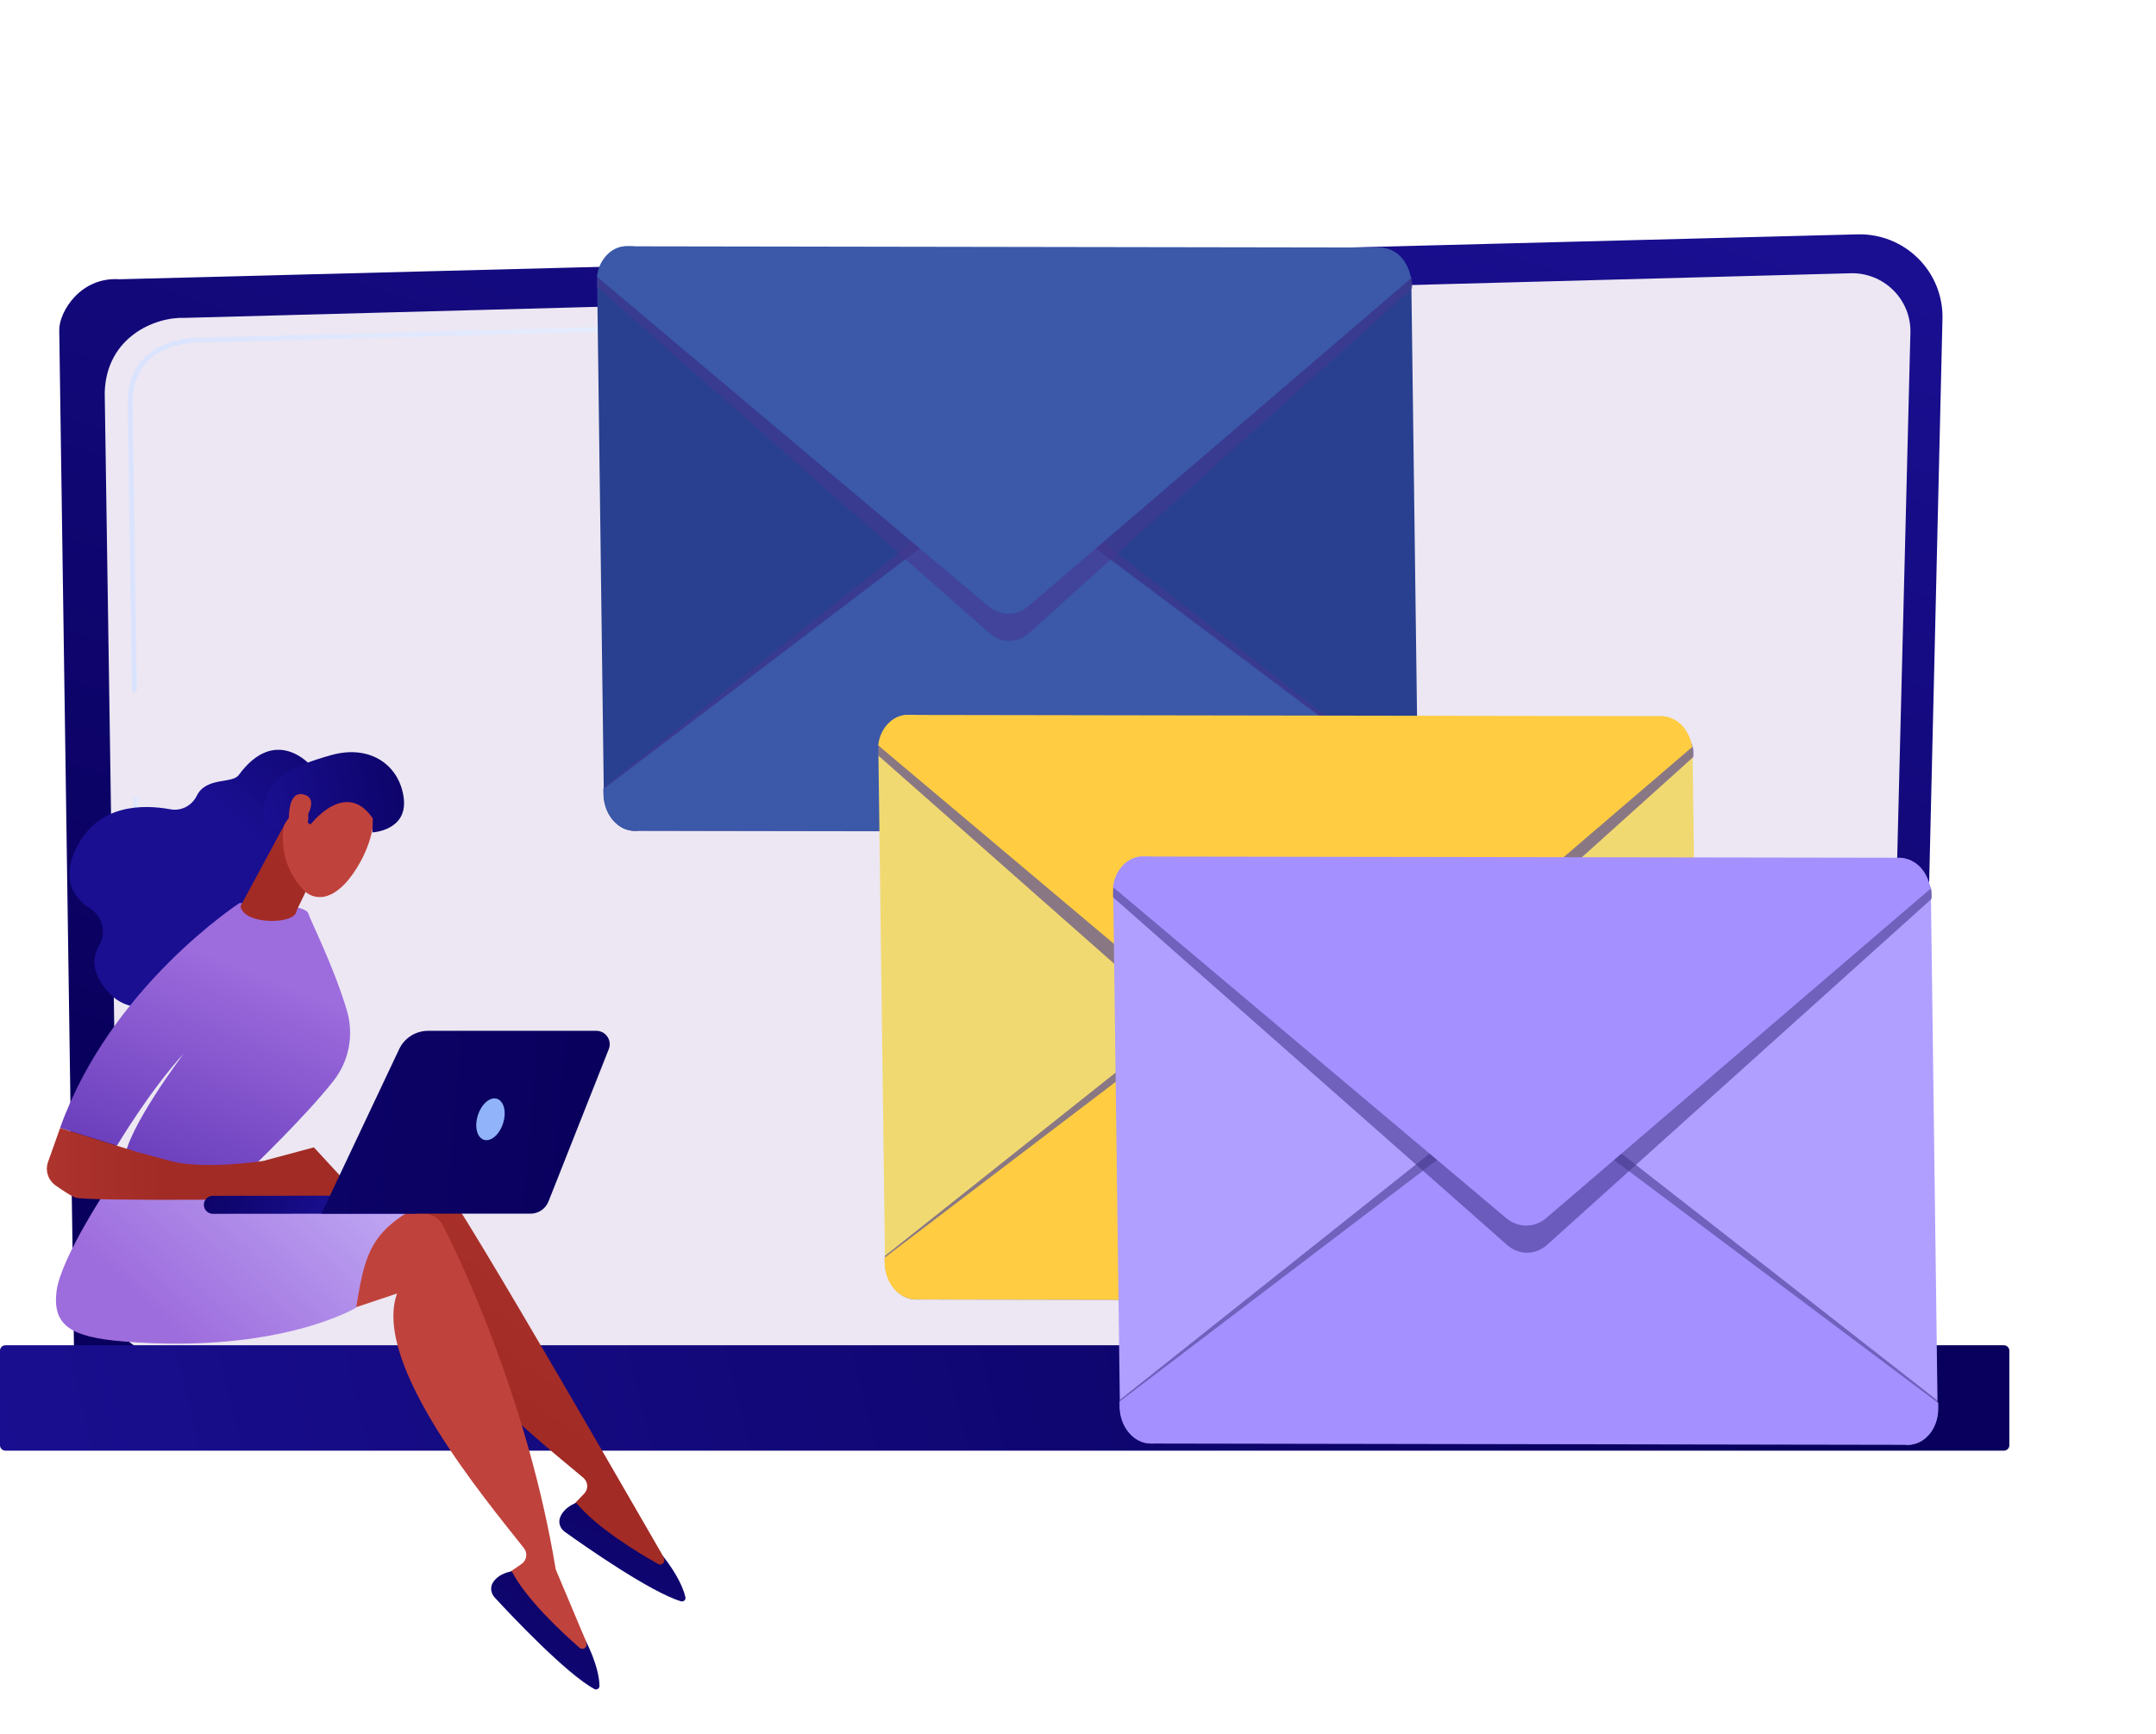 <svg width="46" height="37" viewBox="0 0 46 37" fill="none" xmlns="http://www.w3.org/2000/svg">
<path d="M40.925 28.81C40.925 29.196 40.609 29.511 40.223 29.511H2.28C1.894 29.511 1.579 29.196 1.579 28.81L1.264 7.038C1.264 6.653 1.717 5.902 2.551 5.959L39.631 5.001C40.116 4.988 40.583 5.174 40.926 5.515C41.269 5.856 41.457 6.323 41.444 6.807L40.925 28.81Z" fill="url(#paint0_linear)"/>
<path d="M40.231 28.137C40.231 28.501 39.933 28.801 39.567 28.801H3.196C2.831 28.801 2.531 28.503 2.531 28.137L2.234 8.374C2.27 7.186 3.314 6.757 3.946 6.783L39.485 5.831C39.825 5.822 40.154 5.953 40.396 6.194C40.637 6.433 40.77 6.762 40.76 7.101L40.231 28.137Z" fill="#ECE7F2"/>
<path d="M2.924 18.703C2.896 18.703 2.873 18.68 2.872 18.653L2.849 17.049C2.849 17.02 2.872 16.997 2.899 16.997C2.93 16.997 2.952 17.02 2.952 17.048L2.975 18.651C2.976 18.679 2.953 18.703 2.924 18.703C2.926 18.703 2.924 18.703 2.924 18.703Z" fill="url(#paint1_linear)"/>
<path d="M2.868 14.775C2.84 14.775 2.817 14.752 2.815 14.725L2.725 8.586C2.726 8.176 2.852 7.849 3.1 7.613C3.551 7.183 4.255 7.204 4.284 7.206L15.633 6.902C15.662 6.9 15.685 6.923 15.685 6.952C15.685 6.982 15.664 7.005 15.635 7.005L4.283 7.309C4.25 7.307 3.589 7.287 3.171 7.688C2.945 7.905 2.829 8.207 2.828 8.586L2.918 14.725C2.92 14.752 2.897 14.775 2.868 14.775Z" fill="url(#paint2_linear)"/>
<path d="M42.755 30.956H0.115C0.052 30.956 0 30.904 0 30.841V28.823C0 28.76 0.052 28.707 0.115 28.707H42.755C42.819 28.707 42.871 28.76 42.871 28.823V30.841C42.871 30.905 42.819 30.956 42.755 30.956Z" fill="url(#paint3_linear)"/>
<path d="M14.15 33.212C14.142 33.209 9.917 25.823 9.346 25.128C9.251 25.012 9.102 24.952 8.951 24.97L7.771 25.11L6.386 28.102L8.693 26.759C8.465 28.337 11.429 30.68 12.445 31.534C12.549 31.622 12.558 31.777 12.464 31.873L12.058 32.297C12.724 32.971 13.493 33.404 14.36 33.606L14.15 33.212Z" fill="url(#paint4_linear)"/>
<path d="M12.295 32.07C12.295 32.07 12.037 32.153 11.949 32.383C11.908 32.494 11.952 32.618 12.049 32.687C12.475 32.993 13.882 33.977 14.531 34.171C14.585 34.186 14.636 34.139 14.624 34.085C14.59 33.934 14.482 33.633 14.135 33.192L14.165 33.255C14.205 33.335 14.118 33.418 14.041 33.374C13.606 33.13 12.721 32.593 12.295 32.07Z" fill="url(#paint5_linear)"/>
<path d="M12.505 35.025C12.497 35.02 11.863 33.495 11.857 33.49C11.276 29.958 9.858 26.933 9.441 26.136C9.37 26.002 9.236 25.913 9.086 25.901L7.903 25.8L5.94 28.45L8.472 27.602C7.929 29.1 10.358 31.995 11.179 33.037C11.262 33.143 11.239 33.297 11.128 33.374L10.645 33.707C11.161 34.502 11.826 35.081 12.635 35.453L12.505 35.025Z" fill="url(#paint6_linear)"/>
<path d="M10.92 33.532C10.92 33.532 10.65 33.561 10.517 33.77C10.454 33.87 10.473 34 10.553 34.088C10.908 34.473 12.086 35.722 12.683 36.043C12.732 36.069 12.79 36.032 12.79 35.977C12.789 35.823 12.744 35.507 12.494 35.005L12.512 35.072C12.535 35.158 12.432 35.221 12.366 35.163C11.989 34.834 11.231 34.131 10.92 33.532Z" fill="url(#paint7_linear)"/>
<path d="M2.365 25.242C2.365 25.242 1.294 26.832 1.206 27.556C1.119 28.281 1.502 28.532 2.623 28.625C5.956 28.9 7.6 27.904 7.6 27.904C7.828 26.452 7.991 26.082 9.895 25.293C9.895 25.293 7.486 25.483 7.002 25.296C6.516 25.109 2.365 25.242 2.365 25.242Z" fill="url(#paint8_linear)"/>
<path d="M6.632 16.338C6.632 16.338 5.886 15.458 5.094 16.538C4.951 16.733 4.399 16.572 4.198 16.982C4.093 17.193 3.868 17.313 3.636 17.27C3.058 17.164 2.112 17.155 1.646 18.06C1.289 18.751 1.565 19.154 1.921 19.385C2.183 19.554 2.277 19.898 2.118 20.167C1.966 20.423 1.938 20.772 2.329 21.191C3.207 22.131 4.944 20.595 4.944 20.595L6.323 17.339L6.632 16.338Z" fill="url(#paint9_linear)"/>
<path d="M5.259 25.032C5.259 25.032 6.504 23.846 7.118 23.061C7.45 22.638 7.553 22.079 7.401 21.563C7.121 20.62 6.623 19.645 6.578 19.492C6.509 19.259 5.111 19.27 5.111 19.27C5.111 19.27 2.361 21.051 1.281 24.07L2.495 24.448C2.495 24.448 3.213 23.246 3.922 22.481C3.922 22.481 2.695 24.1 2.652 24.763L5.259 25.032Z" fill="url(#paint10_linear)"/>
<path d="M7.634 25.5L6.697 24.484L5.616 24.774C5.616 24.774 4.355 24.969 3.633 24.774C2.912 24.579 2.912 24.579 2.912 24.579L1.282 24.072L1.025 24.795C0.96 24.978 1.025 25.182 1.185 25.296C1.326 25.396 1.491 25.506 1.597 25.552C1.812 25.646 6.545 25.582 6.545 25.582L7.634 25.5Z" fill="url(#paint11_linear)"/>
<path d="M6.072 17.593L5.132 19.337C5.193 19.718 6.155 19.729 6.302 19.502C6.318 19.479 6.325 19.453 6.331 19.425L6.893 18.259C6.917 18.146 6.605 17.763 6.502 17.708L6.128 17.51C5.987 17.433 6.587 17.427 6.072 17.593Z" fill="url(#paint12_linear)"/>
<path d="M7.972 17.184C7.972 17.184 8.078 17.774 7.613 18.522C7.149 19.271 6.688 19.237 6.454 18.97C6.218 18.703 5.939 18.258 6.066 17.511C6.194 16.763 7.812 16.432 7.972 17.184Z" fill="url(#paint13_linear)"/>
<path d="M6.628 17.593C6.628 17.593 7.378 16.608 7.955 17.467L7.946 17.763C7.946 17.763 8.695 17.728 8.615 17.038C8.533 16.349 7.921 15.877 7.072 16.112C6.223 16.347 5.728 16.616 5.633 17.204C5.537 17.792 6.017 17.696 6.017 17.696C6.017 17.696 6.2 17.29 6.423 17.263C6.645 17.235 6.565 17.556 6.565 17.556L6.628 17.593Z" fill="url(#paint14_linear)"/>
<path d="M6.456 17.565C6.456 17.565 6.845 17.061 6.491 16.957C6.138 16.852 6.15 17.451 6.173 17.674L6.456 17.565Z" fill="url(#paint15_linear)"/>
<path d="M4.533 25.902C4.536 25.902 4.539 25.902 4.542 25.902L8.85 25.898C8.957 25.898 9.043 25.812 9.043 25.706C9.043 25.6 8.957 25.512 8.849 25.514L4.541 25.518C4.435 25.518 4.349 25.605 4.349 25.71C4.35 25.813 4.432 25.898 4.533 25.902Z" fill="url(#paint16_linear)"/>
<path d="M12.723 21.997H9.135C8.87 21.997 8.629 22.149 8.516 22.389L6.858 25.899H11.317C11.488 25.899 11.642 25.795 11.703 25.637L12.989 22.387C13.063 22.201 12.924 21.997 12.723 21.997Z" fill="url(#paint17_linear)"/>
<path d="M10.196 23.799C10.118 24.04 10.176 24.275 10.324 24.322C10.473 24.37 10.656 24.213 10.733 23.972C10.811 23.731 10.753 23.496 10.605 23.448C10.456 23.399 10.273 23.557 10.196 23.799Z" fill="#91B3FA"/>
<path d="M21.512 11.797C21.488 11.831 21.457 11.86 21.423 11.888L20.591 12.508L20.258 12.759L13.581 17.73L13.544 17.729C13.479 17.729 13.416 17.718 13.354 17.695C13.344 17.692 13.337 17.69 13.33 17.685C13.225 17.643 13.132 17.567 13.06 17.472C13.053 17.464 13.045 17.452 13.039 17.444C13.018 17.417 13 17.384 12.982 17.354C12.976 17.343 12.973 17.332 12.967 17.321C12.961 17.31 12.958 17.297 12.952 17.286C12.911 17.184 12.884 17.07 12.883 16.948L12.742 6.122L12.742 6.038C12.741 5.997 12.743 5.96 12.746 5.923C12.748 5.918 12.749 5.912 12.75 5.906C12.755 5.86 12.764 5.813 12.777 5.77C12.814 5.636 12.882 5.521 12.971 5.434C12.971 5.434 12.974 5.431 12.977 5.429L13.009 5.397C13.114 5.308 13.244 5.254 13.383 5.255L13.532 5.256L13.742 5.411L14.234 5.77L20.707 10.521L20.949 10.701L21.413 11.043C21.448 11.068 21.479 11.098 21.505 11.13C21.649 11.317 21.653 11.612 21.512 11.797Z" fill="#294090"/>
<path d="M30.249 17.14C30.249 17.143 30.248 17.146 30.247 17.149C30.246 17.155 30.246 17.158 30.245 17.164C30.243 17.172 30.242 17.178 30.241 17.187C30.241 17.187 30.24 17.19 30.239 17.193C30.237 17.208 30.232 17.222 30.229 17.234L30.229 17.237C30.228 17.243 30.224 17.248 30.223 17.257C30.222 17.263 30.221 17.269 30.217 17.274C30.216 17.277 30.216 17.277 30.216 17.28C30.21 17.297 30.204 17.315 30.196 17.331C30.195 17.337 30.192 17.342 30.188 17.348C30.184 17.353 30.183 17.359 30.18 17.364C30.176 17.369 30.175 17.375 30.172 17.38C30.165 17.391 30.16 17.402 30.155 17.413C30.151 17.422 30.148 17.427 30.144 17.432C30.136 17.445 30.126 17.461 30.119 17.472C30.111 17.482 30.104 17.493 30.098 17.5C30.091 17.508 30.084 17.518 30.077 17.526C30.074 17.531 30.07 17.536 30.067 17.539C30.064 17.544 30.061 17.546 30.058 17.548C30.054 17.554 30.05 17.559 30.045 17.56C30.044 17.563 30.042 17.563 30.041 17.566C30.032 17.576 30.022 17.585 30.01 17.594L30.007 17.597C29.998 17.604 29.991 17.611 29.982 17.618C29.979 17.62 29.976 17.622 29.973 17.625C29.97 17.63 29.964 17.631 29.958 17.636C29.955 17.638 29.952 17.641 29.946 17.645C29.94 17.647 29.937 17.652 29.934 17.654C29.904 17.674 29.874 17.694 29.841 17.706C29.838 17.709 29.838 17.709 29.835 17.708C29.832 17.71 29.83 17.709 29.829 17.712C29.823 17.717 29.814 17.721 29.806 17.722C29.792 17.727 29.781 17.73 29.768 17.733C29.759 17.737 29.754 17.738 29.748 17.74C29.743 17.741 29.74 17.741 29.735 17.742C29.729 17.744 29.724 17.746 29.718 17.747L29.716 17.747C29.71 17.748 29.707 17.75 29.702 17.749C29.7 17.748 29.697 17.75 29.697 17.75C29.694 17.75 29.689 17.751 29.686 17.754C29.683 17.753 29.68 17.755 29.678 17.755C29.67 17.756 29.662 17.756 29.654 17.757C29.643 17.757 29.63 17.76 29.619 17.76L29.583 17.759L22.774 12.765L22.435 12.514L21.587 11.891C21.553 11.866 21.522 11.835 21.496 11.803C21.349 11.616 21.345 11.321 21.486 11.136C21.51 11.105 21.539 11.072 21.575 11.048L22.029 10.706L22.268 10.529L28.616 5.801L29.099 5.442L29.305 5.288L29.454 5.288C29.47 5.29 29.485 5.291 29.501 5.292C29.503 5.293 29.506 5.293 29.508 5.294C29.524 5.295 29.539 5.297 29.552 5.3C29.554 5.301 29.559 5.302 29.562 5.303C29.574 5.306 29.587 5.31 29.599 5.313C29.601 5.314 29.604 5.315 29.609 5.316C29.624 5.32 29.641 5.325 29.653 5.331C29.668 5.336 29.683 5.343 29.695 5.349C29.714 5.358 29.733 5.369 29.752 5.381C29.761 5.386 29.773 5.393 29.782 5.402C29.798 5.412 29.814 5.426 29.83 5.44L29.866 5.472C29.866 5.472 29.868 5.473 29.87 5.476C29.879 5.485 29.888 5.494 29.897 5.502C29.903 5.51 29.908 5.515 29.914 5.523C29.934 5.544 29.951 5.567 29.965 5.59C29.973 5.602 29.979 5.613 29.985 5.624C30.013 5.669 30.036 5.716 30.056 5.768C30.061 5.782 30.066 5.796 30.071 5.813C30.08 5.837 30.086 5.861 30.09 5.884C30.092 5.897 30.096 5.907 30.096 5.92C30.097 5.93 30.098 5.936 30.101 5.949C30.103 5.956 30.102 5.959 30.104 5.963C30.106 5.966 30.105 5.969 30.107 5.976C30.108 5.986 30.111 5.999 30.111 6.011C30.112 6.021 30.113 6.031 30.114 6.04C30.114 6.053 30.114 6.068 30.114 6.081L30.114 6.165L30.256 16.989C30.256 17.001 30.256 17.014 30.256 17.029C30.255 17.035 30.256 17.042 30.255 17.048C30.254 17.054 30.256 17.061 30.255 17.066C30.254 17.069 30.253 17.072 30.253 17.072C30.252 17.078 30.252 17.081 30.251 17.084C30.25 17.093 30.251 17.103 30.249 17.112C30.247 17.121 30.248 17.13 30.244 17.138L30.244 17.141C30.25 17.134 30.25 17.137 30.249 17.14Z" fill="#294090"/>
<path opacity="0.6" d="M30.273 16.831L30.273 16.943C30.278 17.394 29.992 17.758 29.632 17.757L13.541 17.731C13.18 17.731 12.885 17.364 12.877 16.916L12.877 16.803L21.067 10.294C21.32 10.093 21.648 10.091 21.909 10.295L30.273 16.831Z" fill="#453890"/>
<path d="M30.266 16.867L30.267 16.977C30.273 17.409 29.985 17.757 29.627 17.757L13.537 17.728C13.176 17.727 12.881 17.377 12.875 16.947L12.873 16.838L21.069 10.602C21.324 10.407 21.651 10.408 21.911 10.602L30.266 16.867Z" fill="#3B58A9"/>
<path opacity="0.6" d="M30.129 6.152L30.085 6.192L22.787 12.76L22.459 13.056L21.959 13.506C21.709 13.73 21.358 13.732 21.101 13.504L20.591 13.053L20.255 12.757L12.784 6.163L12.736 6.122L12.736 6.038C12.735 5.997 12.736 5.96 12.741 5.924C12.779 5.797 12.844 5.684 12.928 5.598L12.931 5.596L12.963 5.561C13.069 5.466 13.199 5.412 13.341 5.41L13.736 5.411L29.112 5.438L29.507 5.438C29.523 5.437 29.539 5.438 29.554 5.442C29.557 5.44 29.559 5.44 29.562 5.441C29.577 5.442 29.593 5.443 29.608 5.448C29.61 5.448 29.615 5.45 29.617 5.45C29.63 5.454 29.642 5.457 29.655 5.461C29.657 5.462 29.66 5.462 29.665 5.464C29.68 5.468 29.695 5.472 29.709 5.479C29.724 5.483 29.738 5.49 29.753 5.497C29.772 5.509 29.791 5.518 29.809 5.532C29.819 5.538 29.831 5.544 29.837 5.552C29.853 5.563 29.872 5.577 29.888 5.591L29.923 5.626C29.926 5.627 29.926 5.627 29.928 5.63C29.936 5.639 29.945 5.648 29.954 5.66C29.961 5.665 29.967 5.673 29.971 5.68C29.991 5.701 30.007 5.725 30.023 5.751C30.032 5.763 30.038 5.774 30.046 5.785C30.074 5.834 30.099 5.884 30.118 5.939L30.122 5.956C30.124 5.96 30.124 5.963 30.125 5.97C30.126 5.979 30.129 5.993 30.129 6.005C30.13 6.015 30.131 6.024 30.132 6.034C30.132 6.046 30.132 6.062 30.132 6.075L30.129 6.152Z" fill="#453890"/>
<path d="M30.113 5.933L22.439 12.511L21.941 12.937C21.693 13.152 21.342 13.151 21.086 12.936L20.577 12.507L12.736 5.905C12.741 5.859 12.75 5.812 12.763 5.769C12.8 5.635 12.868 5.52 12.957 5.433L12.96 5.43L12.992 5.399C13.097 5.309 13.225 5.254 13.366 5.256L29.457 5.282C29.472 5.283 29.488 5.281 29.503 5.285C29.506 5.283 29.509 5.284 29.511 5.288C29.526 5.289 29.542 5.29 29.554 5.293C29.556 5.294 29.561 5.295 29.564 5.296C29.576 5.3 29.589 5.303 29.601 5.307C29.604 5.307 29.609 5.309 29.611 5.309C29.626 5.314 29.641 5.318 29.656 5.325C29.671 5.329 29.685 5.336 29.697 5.343C29.716 5.351 29.735 5.363 29.754 5.374C29.763 5.38 29.775 5.386 29.785 5.392C29.801 5.403 29.819 5.417 29.835 5.431L29.869 5.462C29.871 5.463 29.871 5.466 29.873 5.467C29.882 5.475 29.891 5.484 29.897 5.492C29.904 5.497 29.911 5.505 29.915 5.513C29.932 5.533 29.951 5.557 29.965 5.58C29.971 5.591 29.98 5.602 29.985 5.613C30.014 5.659 30.037 5.706 30.056 5.758C30.061 5.772 30.067 5.786 30.071 5.803C30.071 5.803 30.071 5.803 30.071 5.806C30.08 5.83 30.086 5.854 30.09 5.877C30.092 5.89 30.096 5.9 30.096 5.913C30.108 5.916 30.11 5.923 30.113 5.933Z" fill="#3B58A9"/>
<g filter="url(#filter0_d)">
<path d="M27.512 17.797C27.488 17.831 27.457 17.86 27.423 17.888L26.591 18.508L26.258 18.759L19.581 23.73L19.544 23.729C19.479 23.729 19.416 23.718 19.354 23.695C19.344 23.692 19.337 23.69 19.33 23.685C19.225 23.643 19.132 23.567 19.06 23.472C19.053 23.464 19.045 23.452 19.039 23.444C19.017 23.417 19 23.384 18.982 23.354C18.976 23.343 18.973 23.332 18.967 23.321C18.961 23.31 18.958 23.297 18.952 23.286C18.91 23.184 18.884 23.07 18.883 22.948L18.742 12.122L18.742 12.038C18.741 11.997 18.743 11.96 18.747 11.924C18.748 11.918 18.749 11.912 18.75 11.906C18.755 11.86 18.764 11.813 18.777 11.77C18.814 11.636 18.882 11.521 18.971 11.434C18.971 11.434 18.974 11.431 18.977 11.429L19.009 11.397C19.114 11.308 19.244 11.254 19.383 11.255L19.532 11.256L19.742 11.411L20.234 11.77L26.707 16.521L26.949 16.701L27.413 17.043C27.448 17.068 27.479 17.098 27.505 17.131C27.649 17.317 27.653 17.612 27.512 17.797Z" fill="#F1D971"/>
<path d="M36.249 23.14C36.249 23.143 36.248 23.146 36.248 23.149C36.246 23.155 36.246 23.158 36.245 23.164C36.243 23.172 36.242 23.178 36.24 23.187C36.24 23.187 36.24 23.19 36.239 23.193C36.237 23.208 36.232 23.222 36.229 23.234L36.229 23.237C36.228 23.243 36.224 23.248 36.223 23.257C36.222 23.263 36.221 23.269 36.217 23.274C36.216 23.277 36.216 23.277 36.216 23.28C36.21 23.297 36.204 23.315 36.196 23.331C36.195 23.337 36.192 23.342 36.188 23.348C36.184 23.353 36.183 23.359 36.18 23.364C36.176 23.369 36.175 23.375 36.172 23.38C36.164 23.391 36.16 23.402 36.155 23.413C36.151 23.422 36.148 23.427 36.144 23.432C36.136 23.445 36.126 23.461 36.118 23.472C36.111 23.482 36.104 23.493 36.098 23.5C36.091 23.508 36.084 23.518 36.077 23.526C36.074 23.531 36.07 23.536 36.067 23.539C36.064 23.544 36.061 23.546 36.057 23.548C36.054 23.554 36.05 23.559 36.045 23.56C36.044 23.563 36.042 23.563 36.041 23.566C36.032 23.576 36.022 23.585 36.01 23.594L36.007 23.597C35.998 23.604 35.991 23.611 35.982 23.618C35.979 23.62 35.976 23.622 35.973 23.625C35.969 23.63 35.964 23.631 35.958 23.636C35.955 23.638 35.952 23.641 35.946 23.645C35.94 23.647 35.937 23.652 35.934 23.654C35.904 23.674 35.874 23.694 35.841 23.706C35.838 23.709 35.838 23.709 35.835 23.708C35.832 23.71 35.83 23.709 35.829 23.712C35.823 23.717 35.815 23.721 35.806 23.722C35.792 23.727 35.781 23.73 35.768 23.733C35.759 23.737 35.754 23.738 35.748 23.74C35.743 23.741 35.74 23.741 35.735 23.742C35.729 23.744 35.724 23.746 35.718 23.747L35.716 23.747C35.71 23.748 35.707 23.75 35.702 23.749C35.7 23.748 35.697 23.75 35.697 23.75C35.694 23.75 35.689 23.751 35.686 23.754C35.683 23.753 35.68 23.755 35.678 23.755C35.67 23.756 35.662 23.756 35.654 23.757C35.643 23.757 35.63 23.76 35.619 23.76L35.583 23.759L28.774 18.765L28.435 18.514L27.587 17.891C27.553 17.866 27.522 17.835 27.496 17.803C27.349 17.616 27.345 17.321 27.486 17.136C27.51 17.105 27.539 17.072 27.575 17.048L28.029 16.706L28.268 16.529L34.616 11.801L35.099 11.442L35.305 11.287L35.454 11.289C35.47 11.29 35.485 11.291 35.501 11.292C35.503 11.293 35.506 11.293 35.508 11.294C35.524 11.295 35.539 11.296 35.552 11.3C35.554 11.301 35.559 11.302 35.562 11.303C35.574 11.306 35.587 11.31 35.599 11.313C35.601 11.314 35.604 11.315 35.609 11.316C35.624 11.32 35.641 11.325 35.653 11.331C35.668 11.336 35.683 11.343 35.694 11.349C35.714 11.358 35.733 11.369 35.752 11.381C35.761 11.386 35.773 11.393 35.782 11.402C35.798 11.412 35.814 11.426 35.83 11.44L35.866 11.472C35.866 11.472 35.868 11.473 35.87 11.476C35.879 11.485 35.888 11.494 35.897 11.502C35.903 11.51 35.908 11.515 35.914 11.523C35.934 11.544 35.951 11.567 35.965 11.59C35.973 11.602 35.979 11.613 35.985 11.624C36.013 11.669 36.036 11.716 36.056 11.768C36.061 11.782 36.066 11.796 36.071 11.813C36.08 11.837 36.086 11.861 36.09 11.884C36.092 11.897 36.096 11.907 36.096 11.92C36.097 11.93 36.098 11.936 36.101 11.95C36.103 11.956 36.102 11.959 36.104 11.963C36.106 11.966 36.105 11.969 36.107 11.976C36.108 11.986 36.111 11.999 36.111 12.011C36.112 12.021 36.113 12.031 36.114 12.04C36.114 12.053 36.114 12.069 36.114 12.081L36.114 12.165L36.255 22.989C36.256 23.001 36.256 23.014 36.256 23.029C36.255 23.035 36.256 23.042 36.255 23.048C36.254 23.054 36.256 23.061 36.255 23.066C36.254 23.069 36.254 23.072 36.254 23.072C36.252 23.078 36.252 23.081 36.251 23.084C36.25 23.093 36.251 23.103 36.249 23.112C36.247 23.121 36.248 23.13 36.244 23.138L36.244 23.141C36.25 23.134 36.25 23.137 36.249 23.14Z" fill="#F1D971"/>
<path opacity="0.6" d="M36.273 22.831L36.273 22.943C36.278 23.394 35.992 23.758 35.632 23.757L19.541 23.731C19.18 23.731 18.885 23.364 18.877 22.916L18.877 22.803L27.067 16.294C27.32 16.093 27.648 16.091 27.909 16.295L36.273 22.831Z" fill="#453890"/>
<path d="M36.266 22.867L36.267 22.977C36.273 23.409 35.985 23.757 35.627 23.757L19.537 23.728C19.176 23.727 18.881 23.377 18.875 22.947L18.873 22.838L27.069 16.602C27.324 16.407 27.651 16.408 27.911 16.602L36.266 22.867Z" fill="#FFCC42"/>
<path opacity="0.6" d="M36.129 12.152L36.085 12.193L28.787 18.76L28.459 19.056L27.959 19.506C27.709 19.73 27.358 19.732 27.101 19.504L26.591 19.053L26.255 18.757L18.784 12.163L18.736 12.122L18.736 12.038C18.735 11.997 18.736 11.96 18.741 11.924C18.779 11.797 18.844 11.684 18.927 11.598L18.931 11.596L18.963 11.561C19.069 11.466 19.199 11.412 19.341 11.411L19.736 11.411L35.112 11.438L35.507 11.438C35.523 11.437 35.539 11.438 35.554 11.442C35.557 11.44 35.559 11.44 35.562 11.441C35.577 11.442 35.593 11.444 35.608 11.448C35.61 11.448 35.615 11.45 35.617 11.45C35.63 11.454 35.642 11.457 35.655 11.461C35.657 11.461 35.66 11.462 35.665 11.464C35.68 11.468 35.695 11.472 35.709 11.479C35.724 11.483 35.738 11.49 35.753 11.498C35.772 11.509 35.791 11.518 35.809 11.532C35.819 11.538 35.831 11.544 35.837 11.552C35.853 11.563 35.872 11.578 35.888 11.591L35.923 11.626C35.926 11.627 35.926 11.627 35.928 11.63C35.937 11.639 35.945 11.648 35.954 11.66C35.961 11.665 35.967 11.673 35.971 11.68C35.991 11.701 36.007 11.725 36.023 11.751C36.032 11.763 36.038 11.774 36.046 11.785C36.074 11.834 36.099 11.884 36.118 11.939L36.122 11.956C36.124 11.96 36.124 11.963 36.125 11.97C36.126 11.979 36.129 11.992 36.129 12.005C36.13 12.015 36.131 12.024 36.132 12.034C36.132 12.046 36.132 12.062 36.132 12.075L36.129 12.152Z" fill="#453890"/>
<path d="M36.113 11.933L28.439 18.511L27.941 18.937C27.693 19.152 27.342 19.151 27.086 18.936L26.577 18.507L18.736 11.905C18.741 11.859 18.75 11.812 18.763 11.769C18.8 11.635 18.868 11.52 18.957 11.433L18.96 11.43L18.992 11.399C19.097 11.309 19.225 11.254 19.366 11.256L35.457 11.282C35.472 11.283 35.488 11.281 35.503 11.285C35.506 11.283 35.509 11.284 35.511 11.287C35.526 11.289 35.542 11.29 35.554 11.293C35.556 11.294 35.562 11.296 35.564 11.296C35.577 11.3 35.589 11.303 35.601 11.307C35.604 11.307 35.609 11.309 35.611 11.309C35.626 11.313 35.641 11.318 35.656 11.325C35.671 11.329 35.685 11.336 35.697 11.343C35.716 11.351 35.735 11.363 35.754 11.374C35.763 11.38 35.775 11.386 35.785 11.392C35.801 11.403 35.819 11.417 35.835 11.431L35.869 11.462C35.871 11.463 35.871 11.466 35.873 11.467C35.882 11.475 35.891 11.484 35.897 11.492C35.904 11.497 35.911 11.505 35.915 11.512C35.932 11.533 35.951 11.557 35.965 11.58C35.971 11.591 35.98 11.602 35.985 11.613C36.014 11.659 36.037 11.706 36.056 11.758C36.061 11.772 36.067 11.786 36.071 11.803C36.071 11.803 36.071 11.803 36.071 11.806C36.08 11.83 36.086 11.854 36.09 11.877C36.092 11.89 36.096 11.9 36.096 11.913C36.108 11.916 36.11 11.923 36.113 11.933Z" fill="#FFCC42"/>
</g>
<g filter="url(#filter1_d)">
<path d="M32.56 20.847C32.536 20.881 32.504 20.91 32.47 20.938L31.635 21.561L31.301 21.813L24.596 26.805L24.559 26.804C24.493 26.804 24.43 26.793 24.368 26.769C24.358 26.767 24.351 26.764 24.344 26.759C24.238 26.717 24.144 26.641 24.072 26.546C24.066 26.538 24.057 26.526 24.051 26.518C24.03 26.49 24.012 26.457 23.994 26.427C23.988 26.416 23.985 26.405 23.979 26.394C23.973 26.383 23.97 26.37 23.964 26.359C23.922 26.256 23.896 26.142 23.894 26.02L23.753 15.148L23.753 15.063C23.752 15.022 23.754 14.985 23.758 14.948C23.759 14.943 23.76 14.937 23.761 14.931C23.766 14.885 23.775 14.837 23.788 14.794C23.826 14.66 23.894 14.544 23.983 14.457C23.983 14.457 23.986 14.454 23.989 14.452L24.021 14.42C24.127 14.331 24.258 14.276 24.396 14.277L24.546 14.278L24.757 14.434L25.251 14.794L31.752 19.566L31.995 19.746L32.461 20.089C32.496 20.115 32.527 20.145 32.553 20.177C32.697 20.365 32.702 20.661 32.56 20.847Z" fill="#B09FFF"/>
<path d="M41.334 26.212C41.334 26.215 41.333 26.218 41.333 26.221C41.331 26.227 41.331 26.23 41.33 26.236C41.328 26.245 41.327 26.251 41.325 26.26C41.325 26.26 41.325 26.263 41.324 26.266C41.322 26.281 41.316 26.295 41.314 26.307L41.314 26.31C41.313 26.316 41.309 26.321 41.307 26.33C41.306 26.336 41.305 26.342 41.302 26.347C41.301 26.35 41.301 26.35 41.301 26.353C41.295 26.37 41.289 26.388 41.281 26.404C41.28 26.41 41.276 26.415 41.273 26.421C41.269 26.426 41.268 26.432 41.264 26.437C41.261 26.442 41.26 26.448 41.256 26.454C41.249 26.464 41.245 26.475 41.24 26.487C41.236 26.495 41.232 26.5 41.228 26.505C41.221 26.519 41.21 26.535 41.203 26.545C41.196 26.556 41.189 26.566 41.182 26.574C41.175 26.581 41.168 26.592 41.162 26.6C41.158 26.605 41.154 26.61 41.151 26.612C41.148 26.618 41.145 26.62 41.142 26.622C41.138 26.628 41.135 26.633 41.129 26.634C41.129 26.637 41.126 26.637 41.125 26.64C41.116 26.649 41.106 26.659 41.094 26.669L41.091 26.671C41.082 26.678 41.075 26.685 41.066 26.692C41.063 26.694 41.06 26.697 41.057 26.699C41.053 26.704 41.048 26.706 41.042 26.71C41.039 26.713 41.036 26.715 41.03 26.72C41.024 26.721 41.02 26.726 41.017 26.729C40.987 26.749 40.958 26.768 40.924 26.781C40.921 26.783 40.921 26.783 40.918 26.783C40.915 26.785 40.913 26.784 40.912 26.787C40.906 26.792 40.898 26.796 40.89 26.797C40.875 26.802 40.864 26.805 40.851 26.808C40.842 26.811 40.837 26.813 40.831 26.815C40.826 26.816 40.823 26.816 40.818 26.817C40.812 26.819 40.806 26.82 40.801 26.822L40.798 26.821C40.793 26.823 40.79 26.825 40.785 26.824C40.782 26.823 40.779 26.825 40.779 26.825C40.777 26.825 40.771 26.826 40.768 26.828C40.766 26.828 40.763 26.83 40.76 26.829C40.752 26.83 40.744 26.831 40.736 26.832C40.725 26.832 40.712 26.835 40.701 26.835L40.665 26.834L33.827 21.819L33.487 21.567L32.636 20.941C32.601 20.916 32.57 20.885 32.544 20.853C32.397 20.665 32.393 20.369 32.534 20.182C32.558 20.151 32.587 20.119 32.623 20.095L33.08 19.751L33.319 19.574L39.694 14.825L40.18 14.465L40.386 14.31L40.536 14.311C40.551 14.312 40.567 14.313 40.583 14.314C40.585 14.315 40.588 14.316 40.59 14.316C40.606 14.318 40.621 14.319 40.634 14.322C40.636 14.323 40.641 14.324 40.644 14.325C40.656 14.329 40.669 14.332 40.681 14.335C40.684 14.336 40.686 14.337 40.691 14.338C40.706 14.342 40.724 14.347 40.736 14.354C40.751 14.358 40.765 14.365 40.777 14.372C40.797 14.38 40.816 14.392 40.834 14.403C40.844 14.409 40.856 14.416 40.865 14.424C40.881 14.435 40.897 14.449 40.913 14.463L40.949 14.495C40.949 14.495 40.952 14.496 40.954 14.499C40.963 14.508 40.971 14.517 40.98 14.525C40.987 14.534 40.991 14.538 40.998 14.546C41.018 14.567 41.034 14.591 41.049 14.614C41.057 14.625 41.063 14.636 41.069 14.647C41.097 14.693 41.12 14.74 41.14 14.793C41.145 14.806 41.15 14.82 41.155 14.838C41.164 14.862 41.17 14.886 41.174 14.909C41.177 14.922 41.18 14.932 41.181 14.945C41.181 14.954 41.183 14.961 41.186 14.975C41.187 14.981 41.187 14.984 41.188 14.988C41.19 14.992 41.19 14.995 41.191 15.001C41.192 15.011 41.195 15.024 41.195 15.037C41.196 15.046 41.197 15.056 41.198 15.066C41.198 15.078 41.198 15.094 41.199 15.107L41.199 15.191L41.34 26.06C41.341 26.073 41.341 26.085 41.341 26.101C41.34 26.107 41.341 26.114 41.34 26.12C41.339 26.126 41.341 26.132 41.34 26.138C41.339 26.141 41.339 26.144 41.339 26.144C41.337 26.15 41.337 26.153 41.336 26.156C41.335 26.165 41.336 26.175 41.334 26.184C41.332 26.193 41.333 26.202 41.329 26.211L41.329 26.214C41.335 26.206 41.335 26.209 41.334 26.212Z" fill="#B09FFF"/>
<path opacity="0.6" d="M41.358 25.902L41.358 26.015C41.363 26.467 41.077 26.832 40.714 26.832L24.555 26.806C24.193 26.805 23.897 26.438 23.889 25.987L23.889 25.874L32.113 19.337C32.368 19.136 32.697 19.133 32.959 19.338L41.358 25.902Z" fill="#453890"/>
<path d="M41.352 25.939L41.353 26.049C41.358 26.483 41.069 26.831 40.71 26.831L24.551 26.803C24.189 26.802 23.893 26.45 23.887 26.019L23.886 25.909L32.116 19.646C32.372 19.451 32.7 19.452 32.962 19.647L41.352 25.939Z" fill="#A490FF"/>
<path opacity="0.6" d="M41.214 15.178L41.17 15.219L33.841 21.814L33.511 22.111L33.009 22.563C32.758 22.788 32.406 22.79 32.148 22.561L31.636 22.108L31.299 21.81L23.796 15.189L23.748 15.148L23.747 15.063C23.747 15.022 23.748 14.985 23.752 14.948C23.791 14.821 23.856 14.708 23.94 14.622L23.943 14.619L23.976 14.585C24.082 14.489 24.213 14.434 24.355 14.433L24.752 14.434L40.193 14.46L40.59 14.461C40.606 14.46 40.621 14.461 40.636 14.465C40.639 14.463 40.642 14.463 40.644 14.464C40.66 14.465 40.675 14.466 40.69 14.47C40.693 14.471 40.698 14.473 40.7 14.473C40.713 14.477 40.725 14.48 40.738 14.484C40.74 14.485 40.743 14.485 40.748 14.487C40.763 14.491 40.778 14.495 40.792 14.502C40.807 14.506 40.822 14.514 40.836 14.521C40.855 14.532 40.875 14.541 40.893 14.555C40.903 14.561 40.915 14.568 40.921 14.576C40.937 14.586 40.956 14.601 40.972 14.615L41.007 14.65C41.01 14.65 41.01 14.65 41.012 14.654C41.021 14.663 41.03 14.672 41.038 14.683C41.045 14.688 41.051 14.697 41.055 14.704C41.075 14.725 41.092 14.749 41.108 14.775C41.117 14.787 41.123 14.798 41.131 14.81C41.159 14.858 41.184 14.909 41.203 14.964L41.208 14.981C41.209 14.985 41.209 14.988 41.21 14.995C41.211 15.004 41.214 15.018 41.214 15.03C41.215 15.04 41.216 15.05 41.217 15.059C41.217 15.072 41.217 15.088 41.218 15.1L41.214 15.178Z" fill="#453890"/>
<path d="M41.197 14.958L33.491 21.564L32.99 21.992C32.741 22.208 32.389 22.207 32.132 21.991L31.621 21.56L23.747 14.93C23.752 14.884 23.761 14.836 23.774 14.793C23.811 14.659 23.88 14.543 23.969 14.456L23.972 14.453L24.004 14.421C24.11 14.332 24.238 14.277 24.379 14.278L40.538 14.304C40.553 14.305 40.57 14.304 40.585 14.308C40.588 14.306 40.59 14.306 40.592 14.31C40.608 14.311 40.623 14.312 40.636 14.316C40.638 14.316 40.643 14.318 40.646 14.319C40.658 14.322 40.671 14.325 40.683 14.329C40.686 14.33 40.691 14.331 40.693 14.332C40.708 14.336 40.723 14.34 40.738 14.347C40.753 14.351 40.767 14.359 40.779 14.365C40.799 14.374 40.818 14.385 40.837 14.397C40.846 14.402 40.858 14.409 40.867 14.415C40.884 14.426 40.902 14.44 40.918 14.454L40.952 14.485C40.954 14.486 40.954 14.489 40.956 14.49C40.965 14.498 40.974 14.507 40.98 14.515C40.987 14.52 40.994 14.528 40.998 14.536C41.015 14.556 41.034 14.581 41.049 14.603C41.055 14.614 41.063 14.626 41.069 14.637C41.097 14.683 41.12 14.73 41.14 14.782C41.145 14.796 41.151 14.81 41.155 14.827C41.155 14.827 41.155 14.827 41.155 14.83C41.163 14.855 41.17 14.878 41.173 14.901C41.176 14.915 41.18 14.925 41.18 14.938C41.193 14.941 41.194 14.948 41.197 14.958Z" fill="#A490FF"/>
</g>
<defs>
<filter id="filter0_d" x="14.735" y="11.255" width="25.538" height="20.505" filterUnits="userSpaceOnUse" color-interpolation-filters="sRGB">
<feFlood flood-opacity="0" result="BackgroundImageFix"/>
<feColorMatrix in="SourceAlpha" type="matrix" values="0 0 0 0 0 0 0 0 0 0 0 0 0 0 0 0 0 0 127 0"/>
<feOffset dy="4"/>
<feGaussianBlur stdDeviation="2"/>
<feColorMatrix type="matrix" values="0 0 0 0 0 0 0 0 0 0 0 0 0 0 0 0 0 0 0.25 0"/>
<feBlend mode="normal" in2="BackgroundImageFix" result="effect1_dropShadow"/>
<feBlend mode="normal" in="SourceGraphic" in2="effect1_dropShadow" result="shape"/>
</filter>
<filter id="filter1_d" x="19.747" y="14.277" width="25.611" height="20.558" filterUnits="userSpaceOnUse" color-interpolation-filters="sRGB">
<feFlood flood-opacity="0" result="BackgroundImageFix"/>
<feColorMatrix in="SourceAlpha" type="matrix" values="0 0 0 0 0 0 0 0 0 0 0 0 0 0 0 0 0 0 127 0"/>
<feOffset dy="4"/>
<feGaussianBlur stdDeviation="2"/>
<feColorMatrix type="matrix" values="0 0 0 0 0 0 0 0 0 0 0 0 0 0 0 0 0 0 0.25 0"/>
<feBlend mode="normal" in2="BackgroundImageFix" result="effect1_dropShadow"/>
<feBlend mode="normal" in="SourceGraphic" in2="effect1_dropShadow" result="shape"/>
</filter>
<linearGradient id="paint0_linear" x1="17.786" y1="27.836" x2="26.723" y2="0.985" gradientUnits="userSpaceOnUse">
<stop stop-color="#09005D"/>
<stop offset="1" stop-color="#1A0F91"/>
</linearGradient>
<linearGradient id="paint1_linear" x1="2.849" y1="17.85" x2="2.976" y2="17.85" gradientUnits="userSpaceOnUse">
<stop stop-color="#DAE3FE"/>
<stop offset="1" stop-color="#E9EFFD"/>
</linearGradient>
<linearGradient id="paint2_linear" x1="2.725" y1="10.838" x2="15.687" y2="10.838" gradientUnits="userSpaceOnUse">
<stop stop-color="#DAE3FE"/>
<stop offset="1" stop-color="#E9EFFD"/>
</linearGradient>
<linearGradient id="paint3_linear" x1="37.769" y1="25.865" x2="-0.562" y2="35.203" gradientUnits="userSpaceOnUse">
<stop stop-color="#09005D"/>
<stop offset="1" stop-color="#1A0F91"/>
</linearGradient>
<linearGradient id="paint4_linear" x1="10.722" y1="29.873" x2="18.227" y2="18.639" gradientUnits="userSpaceOnUse">
<stop stop-color="#A22B25"/>
<stop offset="1" stop-color="#C0423C"/>
</linearGradient>
<linearGradient id="paint5_linear" x1="14.292" y1="30.819" x2="11.299" y2="38.072" gradientUnits="userSpaceOnUse">
<stop stop-color="#09005D"/>
<stop offset="1" stop-color="#1A0F91"/>
</linearGradient>
<linearGradient id="paint6_linear" x1="25.652" y1="14.231" x2="18.764" y2="21.595" gradientUnits="userSpaceOnUse">
<stop stop-color="#A22B25"/>
<stop offset="1" stop-color="#C0423C"/>
</linearGradient>
<linearGradient id="paint7_linear" x1="13.128" y1="32.711" x2="8.73" y2="39.209" gradientUnits="userSpaceOnUse">
<stop stop-color="#09005D"/>
<stop offset="1" stop-color="#1A0F91"/>
</linearGradient>
<linearGradient id="paint8_linear" x1="8.924" y1="22.259" x2="3.456" y2="28.26" gradientUnits="userSpaceOnUse">
<stop stop-color="#D1C7FF"/>
<stop offset="1" stop-color="#9D6CDD"/>
</linearGradient>
<linearGradient id="paint9_linear" x1="7.773" y1="14.127" x2="4.882" y2="17.469" gradientUnits="userSpaceOnUse">
<stop stop-color="#09005D"/>
<stop offset="1" stop-color="#1A0F91"/>
</linearGradient>
<linearGradient id="paint10_linear" x1="2.752" y1="27.281" x2="5.365" y2="20.704" gradientUnits="userSpaceOnUse">
<stop stop-color="#5127AC"/>
<stop offset="1" stop-color="#9D6CDD"/>
</linearGradient>
<linearGradient id="paint11_linear" x1="3.498" y1="24.837" x2="-3.136" y2="24.837" gradientUnits="userSpaceOnUse">
<stop stop-color="#A22B25"/>
<stop offset="1" stop-color="#C0423C"/>
</linearGradient>
<linearGradient id="paint12_linear" x1="6.154" y1="18.581" x2="8.698" y2="14.14" gradientUnits="userSpaceOnUse">
<stop stop-color="#A22B25"/>
<stop offset="1" stop-color="#C0423C"/>
</linearGradient>
<linearGradient id="paint13_linear" x1="-326.049" y1="298.339" x2="-322.842" y2="295.63" gradientUnits="userSpaceOnUse">
<stop stop-color="#A22B25"/>
<stop offset="1" stop-color="#C0423C"/>
</linearGradient>
<linearGradient id="paint14_linear" x1="9.579" y1="16.523" x2="5.537" y2="17.335" gradientUnits="userSpaceOnUse">
<stop stop-color="#09005D"/>
<stop offset="1" stop-color="#1A0F91"/>
</linearGradient>
<linearGradient id="paint15_linear" x1="-326.586" y1="297.697" x2="-323.379" y2="294.988" gradientUnits="userSpaceOnUse">
<stop stop-color="#A22B25"/>
<stop offset="1" stop-color="#C0423C"/>
</linearGradient>
<linearGradient id="paint16_linear" x1="3.802" y1="24.76" x2="7.221" y2="25.883" gradientUnits="userSpaceOnUse">
<stop stop-color="#09005D"/>
<stop offset="1" stop-color="#1A0F91"/>
</linearGradient>
<linearGradient id="paint17_linear" x1="12.81" y1="24.202" x2="-18.404" y2="21.572" gradientUnits="userSpaceOnUse">
<stop stop-color="#09005D"/>
<stop offset="1" stop-color="#1A0F91"/>
</linearGradient>
</defs>
</svg>
